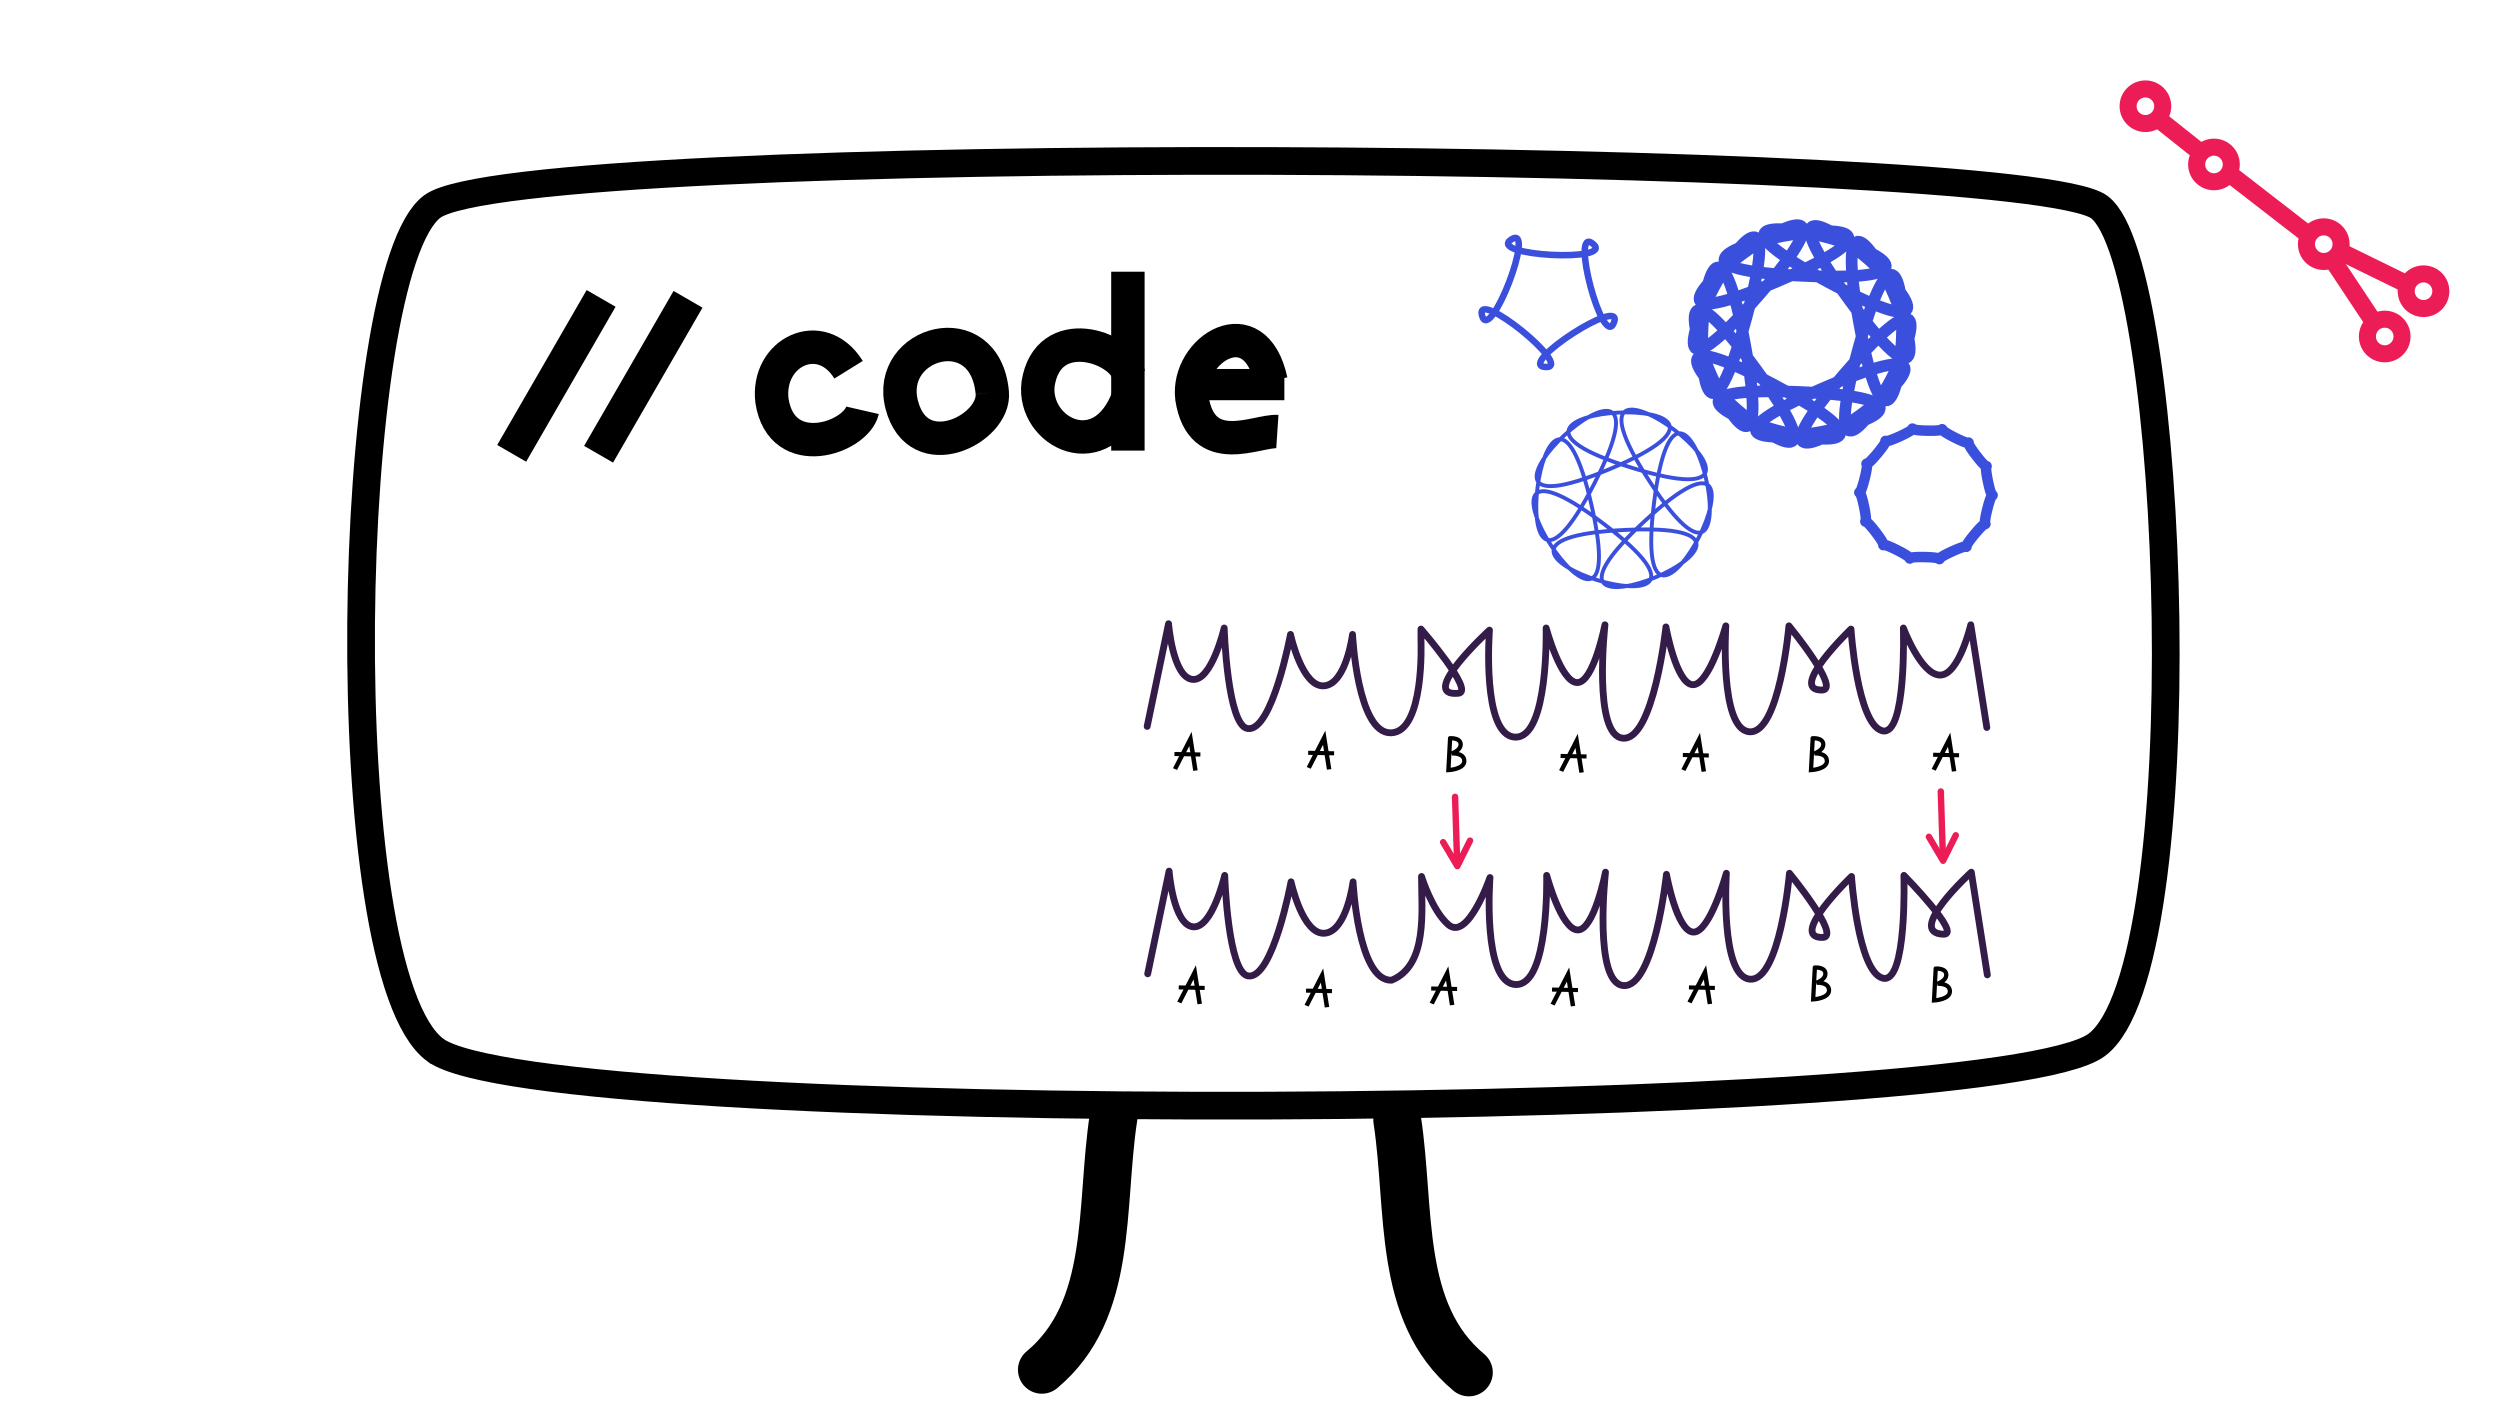 <?xml version="1.0" encoding="UTF-8" standalone="no"?>
<svg
   xmlns:dc="http://purl.org/dc/elements/1.1/"
   xmlns:cc="http://creativecommons.org/ns#"
   xmlns:rdf="http://www.w3.org/1999/02/22-rdf-syntax-ns#"
   xmlns:svg="http://www.w3.org/2000/svg"
   xmlns="http://www.w3.org/2000/svg"
   xmlns:sodipodi="http://sodipodi.sourceforge.net/DTD/sodipodi-0.dtd"
   xmlns:inkscape="http://www.inkscape.org/namespaces/inkscape"
   width="1920"
   height="1080"
   viewBox="0 0 1920 1080"
   version="1.1"
   id="svg821"
   sodipodi:docname="web.svg"
   inkscape:version="0.92.3 (2405546, 2018-03-11)">
  <defs
     id="defs825" />
  <sodipodi:namedview
     pagecolor="#ffffff"
     bordercolor="#666666"
     borderopacity="1"
     objecttolerance="10"
     gridtolerance="10"
     guidetolerance="10"
     inkscape:pageopacity="0"
     inkscape:pageshadow="2"
     inkscape:window-width="1839"
     inkscape:window-height="1025"
     id="namedview823"
     showgrid="false"
     fit-margin-top="0"
     fit-margin-left="0"
     fit-margin-right="0"
     fit-margin-bottom="0"
     inkscape:zoom="0.51375786"
     inkscape:cx="-218.13895"
     inkscape:cy="516.76993"
     inkscape:window-x="81"
     inkscape:window-y="27"
     inkscape:window-maximized="1"
     inkscape:current-layer="g819"
     inkscape:measure-start="0,0"
     inkscape:measure-end="0,0" />
  <g
     id="g819"
     style="fill:none;fill-rule:evenodd"
     transform="translate(0,970.949)">
    <path
       style="fill:none;stroke:#000000;stroke-width:21.276;stroke-linecap:butt;stroke-linejoin:miter;stroke-miterlimit:4;stroke-dasharray:none;stroke-opacity:1"
       d="m 334.363,-164.486 c -81.32,-59.841 -69.99,-597.773 -2.323,-647.905 67.667,-50.132 1221.501,-43.155 1280.189,0.449 58.688,43.605 77.686,584.475 -2.071,643.564 -79.756,59.089 -1194.475,63.732 -1275.795,3.891 z"
       id="path878"
       inkscape:connector-curvature="0"
       sodipodi:nodetypes="zzzzz" />
    <path
       style="fill:none;stroke:#000000;stroke-width:36.736;stroke-linecap:round;stroke-linejoin:miter;stroke-miterlimit:4;stroke-dasharray:none;stroke-opacity:1"
       d="m 855.171,-112.808 c -10.491,68.544 0.341,147.75 -55.015,193.861"
       id="path880"
       inkscape:connector-curvature="0"
       sodipodi:nodetypes="cc" />
    <path
       style="fill:none;fill-rule:evenodd;stroke:#000000;stroke-width:36.736;stroke-linecap:round;stroke-linejoin:miter;stroke-miterlimit:4;stroke-dasharray:none;stroke-opacity:1"
       d="m 1073.08,-110.789 c 10.491,68.544 -0.341,147.75 55.015,193.861"
       id="path880-5"
       inkscape:connector-curvature="0"
       sodipodi:nodetypes="cc" />
    <path
       style="fill:none;stroke:#000000;stroke-width:13.982;stroke-linecap:butt;stroke-linejoin:miter;stroke-miterlimit:4;stroke-dasharray:none;stroke-opacity:1"
       d="m -661.572,-843.166 -383.493,289.166 383.493,-12.371"
       id="path968"
       inkscape:connector-curvature="0" />
    <path
       style="fill:none;stroke:#000000;stroke-width:13.982;stroke-linecap:butt;stroke-linejoin:miter;stroke-miterlimit:4;stroke-dasharray:none;stroke-opacity:1"
       d="m -1045.065,-554 371.123,270.61"
       id="path970"
       inkscape:connector-curvature="0" />
    <path
       style="fill:none;stroke:#000000;stroke-width:13.982;stroke-linecap:butt;stroke-linejoin:miter;stroke-miterlimit:4;stroke-dasharray:none;stroke-opacity:1"
       d="m -661.572,-843.166 344.835,463.903"
       id="path972"
       inkscape:connector-curvature="0" />
    <path
       style="fill:none;stroke:#000000;stroke-width:13.982;stroke-linecap:butt;stroke-linejoin:miter;stroke-miterlimit:4;stroke-dasharray:none;stroke-opacity:1"
       d="m -673.943,-283.389 368.03,-388.132"
       id="path974"
       inkscape:connector-curvature="0" />
    <path
       style="fill:none;stroke:#000000;stroke-width:13.982;stroke-linecap:butt;stroke-linejoin:miter;stroke-miterlimit:4;stroke-dasharray:none;stroke-opacity:1"
       d="m -661.572,-566.37 355.659,-105.151"
       id="path976"
       inkscape:connector-curvature="0" />
    <path
       style="fill:none;stroke:#000000;stroke-width:13.982;stroke-linecap:butt;stroke-linejoin:miter;stroke-miterlimit:4;stroke-dasharray:none;stroke-opacity:1"
       d="m -661.572,-566.37 344.835,187.108"
       id="path978"
       inkscape:connector-curvature="0" />
    <path
       style="fill:none;stroke:#000000;stroke-width:13.982;stroke-linecap:butt;stroke-linejoin:miter;stroke-miterlimit:4;stroke-dasharray:none;stroke-opacity:1"
       d="m -661.572,-843.166 355.659,171.644"
       id="path980"
       inkscape:connector-curvature="0" />
    <path
       style="fill:none;stroke:#000000;stroke-width:13.982;stroke-linecap:butt;stroke-linejoin:miter;stroke-miterlimit:4;stroke-dasharray:none;stroke-opacity:1"
       d="m -673.943,-283.389 357.206,-95.873"
       id="path982"
       inkscape:connector-curvature="0" />
    <path
       style="fill:#000000;fill-rule:evenodd;stroke:#ec1d56;stroke-width:54.467;stroke-linecap:butt;stroke-linejoin:miter;stroke-miterlimit:4;stroke-dasharray:none;stroke-opacity:1;fill-opacity:1"
       d="m -694.814,-284.594 c -4.527,-18.893 9.39,-38.768 29.425,-36.781 20.035,1.987 35.56,26.838 19.126,44.137 -16.434,17.299 -44.024,11.537 -48.551,-7.356 z"
       id="path831-6-7-3-5"
       inkscape:connector-curvature="0"
       sodipodi:nodetypes="zzzz" />
    <path
       style="fill:#000000;fill-rule:evenodd;stroke:#ec1d56;stroke-width:54.467;stroke-linecap:butt;stroke-linejoin:miter;stroke-miterlimit:4;stroke-dasharray:none;stroke-opacity:1;fill-opacity:1"
       d="m -691.721,-835.092 c -4.527,-18.893 9.39,-38.768 29.425,-36.781 20.035,1.987 35.56,26.838 19.126,44.137 -16.434,17.299 -44.024,11.537 -48.551,-7.356 z"
       id="path831-6-7-3-6"
       inkscape:connector-curvature="0"
       sodipodi:nodetypes="zzzz" />
    <path
       style="fill:#000000;fill-rule:evenodd;stroke:#ec1d56;stroke-width:54.467;stroke-linecap:butt;stroke-linejoin:miter;stroke-miterlimit:4;stroke-dasharray:none;stroke-opacity:1;fill-opacity:1"
       d="m -697.907,-569.121 c -4.527,-18.893 9.39,-38.768 29.425,-36.781 20.035,1.987 35.56,26.838 19.126,44.137 -16.434,17.299 -44.024,11.537 -48.551,-7.356 z"
       id="path831-6-7-3-6-2"
       inkscape:connector-curvature="0"
       sodipodi:nodetypes="zzzz" />
    <path
       style="fill:#000000;fill-rule:evenodd;stroke:#ec1d56;stroke-width:54.467;stroke-linecap:butt;stroke-linejoin:miter;stroke-miterlimit:4;stroke-dasharray:none;stroke-opacity:1;fill-opacity:1"
       d="m -345.34,-380.467 c -4.527,-18.893 9.39,-38.768 29.425,-36.781 20.035,1.987 35.56,26.838 19.126,44.137 -16.434,17.299 -44.024,11.537 -48.551,-7.356 z"
       id="path831-6-7-3-6-9"
       inkscape:connector-curvature="0"
       sodipodi:nodetypes="zzzz" />
    <path
       style="fill:#000000;fill-rule:evenodd;stroke:#ec1d56;stroke-width:54.467;stroke-linecap:butt;stroke-linejoin:miter;stroke-miterlimit:4;stroke-dasharray:none;stroke-opacity:1;fill-opacity:1"
       d="m -336.062,-661.902 c -4.527,-18.893 9.39,-38.768 29.425,-36.781 20.035,1.987 35.56,26.838 19.126,44.137 -16.434,17.299 -44.024,11.537 -48.551,-7.356 z"
       id="path831-6-7-3-6-1"
       inkscape:connector-curvature="0"
       sodipodi:nodetypes="zzzz" />
    <path
       style="fill:#000000;fill-rule:evenodd;stroke:#ec1d56;stroke-width:54.467;stroke-linecap:butt;stroke-linejoin:miter;stroke-miterlimit:4;stroke-dasharray:none;stroke-opacity:1;fill-opacity:1"
       d="m -1051.421,-547.644 c -4.527,-18.893 9.39,-38.768 29.425,-36.781 20.035,1.987 35.56,26.838 19.126,44.137 -16.434,17.299 -44.024,11.537 -48.551,-7.356 z"
       id="path831-6-7-3-6-2-7"
       inkscape:connector-curvature="0"
       sodipodi:nodetypes="zzzz" />
    <g
       id="g1055"
       transform="matrix(5.658,0,0,5.658,1395.34,-1307.423)"
       inkscape:export-xdpi="600"
       inkscape:export-ydpi="600">
      <g
         transform="translate(1.931,3.687)"
         id="g1041"
         inkscape:export-xdpi="600"
         inkscape:export-ydpi="600"
         inkscape:export-filename="/home/zuzka/Plochasagitta_logo.png">
        <circle
           style="opacity:1;fill:none;fill-opacity:1;stroke:#ec1d56;stroke-width:2.314;stroke-linecap:round;stroke-linejoin:round;stroke-miterlimit:4;stroke-dasharray:none;stroke-dashoffset:0;stroke-opacity:1"
           id="path915"
           cx="66.876"
           cy="88.924"
           r="2.35" />
        <circle
           style="opacity:1;fill:none;fill-opacity:1;stroke:#ec1d56;stroke-width:2.314;stroke-linecap:round;stroke-linejoin:round;stroke-miterlimit:4;stroke-dasharray:none;stroke-dashoffset:0;stroke-opacity:1"
           id="path915-7"
           cx="80.418"
           cy="95.311"
           r="2.35" />
        <circle
           style="opacity:1;fill:none;fill-opacity:1;stroke:#ec1d56;stroke-width:2.314;stroke-linecap:round;stroke-linejoin:round;stroke-miterlimit:4;stroke-dasharray:none;stroke-dashoffset:0;stroke-opacity:1"
           id="path915-7-5"
           cx="75.15"
           cy="101.456"
           r="2.35" />
        <circle
           style="opacity:1;fill:none;fill-opacity:1;stroke:#ec1d56;stroke-width:2.314;stroke-linecap:round;stroke-linejoin:round;stroke-miterlimit:4;stroke-dasharray:none;stroke-dashoffset:0;stroke-opacity:1"
           id="path915-7-5-3"
           cx="51.973"
           cy="78.104"
           r="2.35" />
        <circle
           style="opacity:1;fill:none;fill-opacity:1;stroke:#ec1d56;stroke-width:2.314;stroke-linecap:round;stroke-linejoin:round;stroke-miterlimit:4;stroke-dasharray:none;stroke-dashoffset:0;stroke-opacity:1"
           id="path915-7-5-5"
           cx="42.667"
           cy="70.202"
           r="2.35" />
        <path
           style="fill:none;stroke:#ec1d56;stroke-width:2.4;stroke-linecap:butt;stroke-linejoin:miter;stroke-miterlimit:4;stroke-dasharray:none;stroke-opacity:1"
           d="m 44.2,71.754 6.084,4.842"
           id="path968-3"
           inkscape:connector-curvature="0" />
        <path
           style="fill:none;stroke:#ec1d56;stroke-width:2.4;stroke-linecap:butt;stroke-linejoin:miter;stroke-miterlimit:4;stroke-dasharray:none;stroke-opacity:1"
           d="m 54.023,79.326 10.561,8.178"
           id="path968-2"
           inkscape:connector-curvature="0"
           sodipodi:nodetypes="cc" />
        <path
           style="fill:none;stroke:#ec1d56;stroke-width:2.4;stroke-linecap:butt;stroke-linejoin:miter;stroke-miterlimit:4;stroke-dasharray:none;stroke-opacity:1"
           d="m 68.229,91.307 5.194,7.832"
           id="path968-9"
           inkscape:connector-curvature="0"
           sodipodi:nodetypes="cc" />
        <path
           style="fill:none;stroke:#ec1d56;stroke-width:2.4;stroke-linecap:butt;stroke-linejoin:miter;stroke-miterlimit:4;stroke-dasharray:none;stroke-opacity:1"
           d="m 69.701,90.215 8.439,4.134"
           id="path968-9-1"
           inkscape:connector-curvature="0"
           sodipodi:nodetypes="cc" />
      </g>
    </g>
    <g
       transform="matrix(11.652,0,0,11.652,6.86,-2449.546)"
       id="g91">
      <g
         transform="matrix(0.282,0,0,0.282,-21.492,135.712)"
         id="g5512">
        <path
           style="fill:none;fill-rule:evenodd;stroke:#331c47;stroke-width:1.6;stroke-linecap:round;stroke-linejoin:round;stroke-miterlimit:4;stroke-dasharray:none;stroke-opacity:1"
           d="m 342.375,196.346 5,-24 c 0,0 0.951,12.334 5.5,13 4.549,0.666 7.5,-12 7.5,-12 0,0 0.718,22.844 5.5,23.5 5.761,0.791 10,-22 10,-22 0,0 2.728,12.65 8,12 5.064,-0.624 6.5,-12 6.5,-12 0,0 1.119,23.23 9,23 8.529,-3.51 7,-16.229 7,-24.25 0,0 2.437,7.918 6.25,11.25 4.586,4.008 9.75,-11 9.75,-11 0,0 -1.893,24.669 6,25 7.893,0.331 7.25,-25.5 7.25,-25.5 0,0 3.412,12.67 7.25,12.75 3.838,0.08 6.5,-13.5 6.5,-13.5 0,0 -2.898,26.048 4.25,26.5 7.148,0.452 10,-26 10,-26 0,0 2.377,13.274 6.25,13.5 3.873,0.226 7.75,-13.75 7.75,-13.75 0,0 -1.534,24.163 5.5,24.75 7.034,0.587 9.25,-24.75 9.25,-24.75 0,0 12.261,14.929 7.75,15 -8.241,0.13 6.75,-14.25 6.75,-14.25 0,0 1.445,22.078 7.25,23.75 5.805,1.672 5,-24 5,-24 0,0 13.706,13.912 9.25,13.75 -9.045,-0.328 6.5,-14.5 6.5,-14.5 l 3.75,24"
           id="path7611-3"
           inkscape:connector-curvature="0"
           sodipodi:nodetypes="cczcscscccsczczczczczcsczcscc" />
        <g
           transform="matrix(0.516,0,0,0.47,169.417,120.163)"
           id="g4593-2-6">
          <path
             inkscape:connector-curvature="0"
             id="path4545-9-1"
             d="m 349.5,176.362 7,-15 2.25,15.75"
             style="fill:none;fill-rule:evenodd;stroke:#000000;stroke-width:2.031px;stroke-linecap:butt;stroke-linejoin:miter;stroke-opacity:1" />
          <path
             inkscape:connector-curvature="0"
             id="path4547-1-8"
             d="m 349.25,168.862 11.75,0.25"
             style="fill:none;fill-rule:evenodd;stroke:#000000;stroke-width:2.031px;stroke-linecap:butt;stroke-linejoin:miter;stroke-opacity:1" />
        </g>
        <g
           transform="matrix(0.516,0,0,0.47,199.167,120.913)"
           id="g4593-2-7">
          <path
             inkscape:connector-curvature="0"
             id="path4545-9-9"
             d="m 349.5,176.362 7,-15 2.25,15.75"
             style="fill:none;fill-rule:evenodd;stroke:#000000;stroke-width:2.031px;stroke-linecap:butt;stroke-linejoin:miter;stroke-opacity:1" />
          <path
             inkscape:connector-curvature="0"
             id="path4547-1-2"
             d="m 349.25,168.862 11.75,0.25"
             style="fill:none;fill-rule:evenodd;stroke:#000000;stroke-width:2.031px;stroke-linecap:butt;stroke-linejoin:miter;stroke-opacity:1" />
        </g>
        <g
           transform="matrix(0.516,0,0,0.47,228.417,120.413)"
           id="g4593-2-0">
          <path
             inkscape:connector-curvature="0"
             id="path4545-9-2"
             d="m 349.5,176.362 7,-15 2.25,15.75"
             style="fill:none;fill-rule:evenodd;stroke:#000000;stroke-width:2.031px;stroke-linecap:butt;stroke-linejoin:miter;stroke-opacity:1" />
          <path
             inkscape:connector-curvature="0"
             id="path4547-1-3"
             d="m 349.25,168.862 11.75,0.25"
             style="fill:none;fill-rule:evenodd;stroke:#000000;stroke-width:2.031px;stroke-linecap:butt;stroke-linejoin:miter;stroke-opacity:1" />
        </g>
        <g
           transform="matrix(0.516,0,0,0.47,256.667,120.663)"
           id="g4593-2-75">
          <path
             inkscape:connector-curvature="0"
             id="path4545-9-92"
             d="m 349.5,176.362 7,-15 2.25,15.75"
             style="fill:none;fill-rule:evenodd;stroke:#000000;stroke-width:2.031px;stroke-linecap:butt;stroke-linejoin:miter;stroke-opacity:1" />
          <path
             inkscape:connector-curvature="0"
             id="path4547-1-28"
             d="m 349.25,168.862 11.75,0.25"
             style="fill:none;fill-rule:evenodd;stroke:#000000;stroke-width:2.031px;stroke-linecap:butt;stroke-linejoin:miter;stroke-opacity:1" />
        </g>
        <g
           transform="matrix(0.516,0,0,0.47,288.667,120.163)"
           id="g4593-2-9">
          <path
             inkscape:connector-curvature="0"
             id="path4545-9-7"
             d="m 349.5,176.362 7,-15 2.25,15.75"
             style="fill:none;fill-rule:evenodd;stroke:#000000;stroke-width:2.031px;stroke-linecap:butt;stroke-linejoin:miter;stroke-opacity:1" />
          <path
             inkscape:connector-curvature="0"
             id="path4547-1-36"
             d="m 349.25,168.862 11.75,0.25"
             style="fill:none;fill-rule:evenodd;stroke:#000000;stroke-width:2.031px;stroke-linecap:butt;stroke-linejoin:miter;stroke-opacity:1" />
        </g>
        <path
           style="fill:none;fill-rule:evenodd;stroke:#000000;stroke-width:1px;stroke-linecap:butt;stroke-linejoin:miter;stroke-opacity:1"
           d="m 498.308,194.878 -0.401,7.448 c 0,0 3.768,-0.193 3.715,-2.158 -0.053,-1.965 -2.917,-1.743 -2.917,-1.743 0,0 2.059,-0.654 2.069,-2.077 0.011,-1.658 -2.465,-1.471 -2.465,-1.471 z"
           id="path4549-5-6-4"
           inkscape:connector-curvature="0"
           sodipodi:nodetypes="cczcsc" />
        <path
           style="fill:none;fill-rule:evenodd;stroke:#000000;stroke-width:1px;stroke-linecap:butt;stroke-linejoin:miter;stroke-opacity:1"
           d="m 526.558,195.128 -0.401,7.448 c 0,0 3.768,-0.193 3.715,-2.158 -0.053,-1.965 -2.917,-1.743 -2.917,-1.743 0,0 2.059,-0.654 2.069,-2.077 0.011,-1.658 -2.465,-1.471 -2.465,-1.471 z"
           id="path4549-5-6-7"
           inkscape:connector-curvature="0"
           sodipodi:nodetypes="cczcsc" />
      </g>
      <g
         transform="matrix(0.282,0,0,0.282,-21.492,104.103)"
         id="g5492">
        <path
           style="fill:none;fill-rule:evenodd;stroke:#331c47;stroke-width:1.6;stroke-linecap:round;stroke-linejoin:round;stroke-miterlimit:4;stroke-dasharray:none;stroke-opacity:1"
           d="m 342.25,250.612 5,-24 c 0,0 0.951,12.334 5.5,13 4.549,0.666 7.5,-12 7.5,-12 0,0 0.718,22.844 5.5,23.5 5.761,0.791 10,-22 10,-22 0,0 2.728,12.65 8,12 5.064,-0.624 6.5,-12 6.5,-12 0,0 1.119,23.23 9,23 7.881,-0.23 7,-21.5 7,-21.5 v -2.75 c 0,0 12.688,14.624 8.75,15 -9.795,0.934 7.25,-14.75 7.25,-14.75 0,0 -1.893,24.669 6,25 7.893,0.331 7.25,-25.5 7.25,-25.5 0,0 3.412,12.67 7.25,12.75 3.838,0.08 6.5,-13.5 6.5,-13.5 0,0 -2.898,26.048 4.25,26.5 7.148,0.452 10,-26 10,-26 0,0 2.377,13.274 6.25,13.5 3.873,0.226 7.75,-13.75 7.75,-13.75 0,0 -1.534,24.163 5.5,24.75 7.034,0.587 9.25,-24.75 9.25,-24.75 0,0 12.261,14.929 7.75,15 -8.241,0.13 6.75,-14.25 6.75,-14.25 0,0 1.445,22.078 7.25,23.75 5.805,1.672 5,-24 5,-24 0,0 4.045,10.828 8.5,11 4.455,0.172 7.25,-11.75 7.25,-11.75 l 3.75,24"
           id="path7611"
           inkscape:connector-curvature="0"
           sodipodi:nodetypes="cczcscsczccsczczczczczcsczczcc" />
        <g
           transform="matrix(0.516,0,0,0.47,168.417,177.693)"
           id="g4593-2-1">
          <path
             inkscape:connector-curvature="0"
             id="path4545-9-29"
             d="m 349.5,176.362 7,-15 2.25,15.75"
             style="fill:none;fill-rule:evenodd;stroke:#000000;stroke-width:2.031px;stroke-linecap:butt;stroke-linejoin:miter;stroke-opacity:1" />
          <path
             inkscape:connector-curvature="0"
             id="path4547-1-31"
             d="m 349.25,168.862 11.75,0.25"
             style="fill:none;fill-rule:evenodd;stroke:#000000;stroke-width:2.031px;stroke-linecap:butt;stroke-linejoin:miter;stroke-opacity:1" />
        </g>
        <g
           transform="matrix(0.516,0,0,0.47,199.667,177.413)"
           id="g4593-2-94">
          <path
             inkscape:connector-curvature="0"
             id="path4545-9-78"
             d="m 349.5,176.362 7,-15 2.25,15.75"
             style="fill:none;fill-rule:evenodd;stroke:#000000;stroke-width:2.031px;stroke-linecap:butt;stroke-linejoin:miter;stroke-opacity:1" />
          <path
             inkscape:connector-curvature="0"
             id="path4547-1-4"
             d="m 349.25,168.862 11.75,0.25"
             style="fill:none;fill-rule:evenodd;stroke:#000000;stroke-width:2.031px;stroke-linecap:butt;stroke-linejoin:miter;stroke-opacity:1" />
        </g>
        <g
           transform="matrix(0.516,0,0,0.47,258.667,178.15)"
           id="g4593-2-5">
          <path
             inkscape:connector-curvature="0"
             id="path4545-9-0"
             d="m 349.5,176.362 7,-15 2.25,15.75"
             style="fill:none;fill-rule:evenodd;stroke:#000000;stroke-width:2.031px;stroke-linecap:butt;stroke-linejoin:miter;stroke-opacity:1" />
          <path
             inkscape:connector-curvature="0"
             id="path4547-1-361"
             d="m 349.25,168.862 11.75,0.25"
             style="fill:none;fill-rule:evenodd;stroke:#000000;stroke-width:2.031px;stroke-linecap:butt;stroke-linejoin:miter;stroke-opacity:1" />
        </g>
        <g
           transform="matrix(0.516,0,0,0.47,287.24,177.925)"
           id="g4593-2-06">
          <path
             inkscape:connector-curvature="0"
             id="path4545-9-3"
             d="m 349.5,176.362 7,-15 2.25,15.75"
             style="fill:none;fill-rule:evenodd;stroke:#000000;stroke-width:2.031px;stroke-linecap:butt;stroke-linejoin:miter;stroke-opacity:1" />
          <path
             inkscape:connector-curvature="0"
             id="path4547-1-20"
             d="m 349.25,168.862 11.75,0.25"
             style="fill:none;fill-rule:evenodd;stroke:#000000;stroke-width:2.031px;stroke-linecap:butt;stroke-linejoin:miter;stroke-opacity:1" />
        </g>
        <g
           transform="matrix(0.516,0,0,0.47,345.74,177.87)"
           id="g4593-2-61">
          <path
             inkscape:connector-curvature="0"
             id="path4545-9-5"
             d="m 349.5,176.362 7,-15 2.25,15.75"
             style="fill:none;fill-rule:evenodd;stroke:#000000;stroke-width:2.031px;stroke-linecap:butt;stroke-linejoin:miter;stroke-opacity:1" />
          <path
             inkscape:connector-curvature="0"
             id="path4547-1-5"
             d="m 349.25,168.862 11.75,0.25"
             style="fill:none;fill-rule:evenodd;stroke:#000000;stroke-width:2.031px;stroke-linecap:butt;stroke-linejoin:miter;stroke-opacity:1" />
        </g>
        <path
           style="fill:none;fill-rule:evenodd;stroke:#000000;stroke-width:1px;stroke-linecap:butt;stroke-linejoin:miter;stroke-opacity:1"
           d="m 413.058,253.378 -0.401,7.448 c 0,0 3.768,-0.193 3.715,-2.158 -0.053,-1.965 -2.917,-1.743 -2.917,-1.743 0,0 2.059,-0.654 2.069,-2.077 0.011,-1.658 -2.465,-1.471 -2.465,-1.471 z"
           id="path4549-5-6-6"
           inkscape:connector-curvature="0"
           sodipodi:nodetypes="cczcsc" />
        <path
           style="fill:none;fill-rule:evenodd;stroke:#000000;stroke-width:1px;stroke-linecap:butt;stroke-linejoin:miter;stroke-opacity:1"
           d="m 497.808,253.378 -0.401,7.448 c 0,0 3.768,-0.193 3.715,-2.158 -0.053,-1.965 -2.917,-1.743 -2.917,-1.743 0,0 2.059,-0.654 2.069,-2.077 0.011,-1.658 -2.465,-1.471 -2.465,-1.471 z"
           id="path4549-5-6-5"
           inkscape:connector-curvature="0"
           sodipodi:nodetypes="cczcsc" />
      </g>
      <path
         inkscape:connector-curvature="0"
         id="path5074-8"
         d="m 95.316,179.417 0.139,4.345"
         style="fill:none;fill-rule:evenodd;stroke:#ec1d56;stroke-width:0.423;stroke-linecap:round;stroke-linejoin:round;stroke-miterlimit:4;stroke-dasharray:none;stroke-opacity:1" />
      <path
         inkscape:connector-curvature="0"
         id="path5076-6-3"
         d="m 94.531,182.405 0.935,1.578 0.836,-1.68"
         style="fill:none;fill-rule:evenodd;stroke:#ec1d56;stroke-width:0.423;stroke-linecap:round;stroke-linejoin:round;stroke-miterlimit:4;stroke-dasharray:none;stroke-opacity:1" />
      <path
         inkscape:connector-curvature="0"
         id="path5074-8-4"
         d="m 127.332,179.064 0.139,4.345"
         style="fill:none;fill-rule:evenodd;stroke:#ec1d56;stroke-width:0.423;stroke-linecap:round;stroke-linejoin:round;stroke-miterlimit:4;stroke-dasharray:none;stroke-opacity:1" />
      <path
         inkscape:connector-curvature="0"
         id="path5076-6-3-2"
         d="m 126.547,182.052 0.935,1.578 0.836,-1.68"
         style="fill:none;fill-rule:evenodd;stroke:#ec1d56;stroke-width:0.423;stroke-linecap:round;stroke-linejoin:round;stroke-miterlimit:4;stroke-dasharray:none;stroke-opacity:1" />
    </g>
    <g
       id="g1181"
       transform="translate(159.608,747.434)">
      <path
         sodipodi:nodetypes="cc"
         inkscape:connector-curvature="0"
         id="path1303-5"
         d="M 233.35,-1370.205 302.048,-1489.194"
         style="fill:none;fill-rule:evenodd;stroke:#000000;stroke-width:25.658;stroke-linecap:butt;stroke-linejoin:miter;stroke-miterlimit:4;stroke-dasharray:none;stroke-opacity:1" />
      <path
         sodipodi:nodetypes="cc"
         inkscape:connector-curvature="0"
         id="path1303-5-6"
         d="m 300.102,-1369.517 68.698,-118.989"
         style="fill:none;fill-rule:evenodd;stroke:#000000;stroke-width:25.658;stroke-linecap:butt;stroke-linejoin:miter;stroke-miterlimit:4;stroke-dasharray:none;stroke-opacity:1" />
      <path
         sodipodi:nodetypes="ccc"
         inkscape:connector-curvature="0"
         id="path1365-8-6"
         d="m 492.099,-1434.418 c -21.154,-34.089 -63.415,-13.462 -58.82,23.979 7.544,47.79 64.622,28.515 69.526,7.173"
         style="fill:none;fill-rule:evenodd;stroke:#000000;stroke-width:25.658;stroke-linecap:butt;stroke-linejoin:miter;stroke-miterlimit:4;stroke-dasharray:none;stroke-opacity:1" />
      <path
         sodipodi:nodetypes="czc"
         inkscape:connector-curvature="0"
         id="path1365-8-7"
         d="m 602.456,-1416.9 c -5.582,-60.365 -82.069,-39.094 -69.526,9.38 12.543,48.475 72.281,18.664 69.526,-9.38"
         style="fill:none;fill-rule:evenodd;stroke:#000000;stroke-width:25.658;stroke-linecap:butt;stroke-linejoin:miter;stroke-miterlimit:4;stroke-dasharray:none;stroke-opacity:1" />
      <path
         sodipodi:nodetypes="cc"
         inkscape:connector-curvature="0"
         id="path1303"
         d="m 706.62,-1372.314 v -137.396"
         style="fill:none;fill-rule:evenodd;stroke:#000000;stroke-width:25.658;stroke-linecap:butt;stroke-linejoin:miter;stroke-miterlimit:4;stroke-dasharray:none;stroke-opacity:1" />
      <path
         sodipodi:nodetypes="ccc"
         inkscape:connector-curvature="0"
         id="path1365"
         d="m 707.172,-1414.251 c -20.181,55.499 -74.12,28.061 -69.526,-9.38 7.544,-47.789 64.622,-28.515 69.526,-7.173"
         style="fill:none;fill-rule:evenodd;stroke:#000000;stroke-width:25.658;stroke-linecap:butt;stroke-linejoin:miter;stroke-miterlimit:4;stroke-dasharray:none;stroke-opacity:1" />
      <path
         sodipodi:nodetypes="ccc"
         inkscape:connector-curvature="0"
         id="path1365-8-6-5"
         d="m 816.535,-1425.88 c -12.395,-57.446 -65.361,-24.168 -60.767,13.273 7.544,47.79 50.024,24.622 65.633,25.665"
         style="fill:none;fill-rule:evenodd;stroke:#000000;stroke-width:25.658;stroke-linecap:butt;stroke-linejoin:miter;stroke-miterlimit:4;stroke-dasharray:none;stroke-opacity:1" />
      <path
         sodipodi:nodetypes="cc"
         inkscape:connector-curvature="0"
         id="path1303-3"
         d="m 764.326,-1423.013 h 62.458"
         style="fill:none;fill-rule:evenodd;stroke:#000000;stroke-width:24;stroke-linecap:butt;stroke-linejoin:miter;stroke-miterlimit:4;stroke-dasharray:none;stroke-opacity:1" />
    </g>
    <path
       sodipodi:type="star"
       style="opacity:1;fill:none;fill-opacity:1;stroke:#3a50dd;stroke-width:8.064;stroke-linecap:round;stroke-linejoin:round;stroke-miterlimit:4;stroke-dasharray:none;stroke-dashoffset:0;stroke-opacity:1"
       id="path1183"
       sodipodi:sides="14"
       sodipodi:cx="1479.1438"
       sodipodi:cy="-591.66799"
       sodipodi:r1="48.539314"
       sodipodi:r2="47.32233"
       sodipodi:arg1="0.24497866"
       sodipodi:arg2="0.46937814"
       inkscape:flatsided="true"
       inkscape:rounded="1.08"
       inkscape:randomized="0"
       d="m 1526.234,-579.895 c -5.659,22.634 5.147,1.329 -9.771,19.266 -14.918,17.937 4.061,3.43 -17.163,13.118 -21.224,9.688 2.17,4.853 -21.155,4.373 -23.325,-0.48 -0.15,5.314 -20.957,-5.239 -20.807,-10.553 -2.441,4.722 -16.608,-13.813 -14.168,-18.536 -4.248,3.196 -8.97,-19.651 -4.722,-22.847 -5.214,1.036 0.445,-21.597 5.658,-22.634 -5.147,-1.329 9.771,-19.266 14.918,-17.937 -4.061,-3.43 17.163,-13.118 21.224,-9.688 -2.17,-4.853 21.155,-4.373 23.325,0.48 0.15,-5.314 20.957,5.239 20.807,10.553 2.441,-4.722 16.608,13.813 14.168,18.536 4.248,-3.196 8.97,19.651 4.722,22.847 5.214,-1.036 -0.445,21.597 z" />
    <path
       sodipodi:type="star"
       style="opacity:1;fill:none;fill-opacity:1;stroke:#3a50dd;stroke-width:9.026;stroke-linecap:round;stroke-linejoin:round;stroke-miterlimit:4;stroke-dasharray:none;stroke-dashoffset:0;stroke-opacity:1"
       id="path1185"
       sodipodi:sides="14"
       sodipodi:cx="1384.0442"
       sodipodi:cy="-714.46991"
       sodipodi:r1="44.625877"
       sodipodi:r2="43.507011"
       sodipodi:arg1="0.71574359"
       sodipodi:arg2="0.94014306"
       inkscape:flatsided="true"
       inkscape:rounded="10"
       inkscape:randomized="0"
       d="m 1417.719,-685.187 c -130.32,149.868 166.399,-66.771 -16.04,11.711 -182.439,78.482 178.891,12.039 -19.533,3.592 -198.424,-8.447 155.952,88.465 -19.157,-5.239 -175.109,-93.704 102.124,147.369 -14.987,-13.032 -117.111,-160.401 28.07,177.085 -7.848,-18.244 -35.918,-195.329 -51.544,171.727 0.845,-19.842 52.389,-191.57 -120.949,132.357 9.37,-17.511 130.32,-149.868 -166.399,66.771 16.04,-11.711 182.439,-78.482 -178.891,-12.039 19.533,-3.592 198.424,8.447 -155.952,-88.465 19.157,5.239 175.109,93.704 -102.124,-147.369 14.987,13.032 117.111,160.401 -28.07,-177.085 7.848,18.244 35.918,195.329 51.544,-171.727 -0.845,19.842 -52.389,191.57 120.949,-132.357 -9.37,17.511 z" />
    <path
       sodipodi:type="star"
       style="opacity:1;fill:none;fill-opacity:1;stroke:#3a50dd;stroke-width:3;stroke-linecap:round;stroke-linejoin:round;stroke-miterlimit:4;stroke-dasharray:none;stroke-dashoffset:0;stroke-opacity:1"
       id="path1187"
       sodipodi:sides="9"
       sodipodi:cx="1246.1285"
       sodipodi:cy="-588.33767"
       sodipodi:r1="24.431641"
       sodipodi:r2="23.81909"
       sodipodi:arg1="0.82297445"
       sodipodi:arg2="1.1720403"
       inkscape:flatsided="true"
       inkscape:rounded="10"
       inkscape:randomized="0"
       d="m 1262.743,-570.425 c -122.529,113.65 151.515,-1.812 -15.401,6.489 -166.916,8.301 117.232,96.004 -15.969,-4.929 -133.201,-100.933 28.095,148.898 -9.065,-14.04 -37.16,-162.939 -74.188,132.122 2.081,-16.582 76.269,-148.704 -141.758,53.524 12.253,-11.365 154.011,-64.889 -142.997,-50.118 16.692,-0.83 159.689,49.288 -77.327,-130.31 13.32,10.093 90.647,140.403 24.526,-149.528 3.716,16.294 -20.81,165.822 114.903,-98.78 -7.627,14.87 z" />
    <path
       sodipodi:type="star"
       style="opacity:1;fill:none;fill-opacity:1;stroke:#3a50dd;stroke-width:5.016;stroke-linecap:round;stroke-linejoin:round;stroke-miterlimit:4;stroke-dasharray:none;stroke-dashoffset:0;stroke-opacity:1"
       id="path1193"
       sodipodi:sides="5"
       sodipodi:cx="1189.7269"
       sodipodi:cy="-742.34222"
       sodipodi:r1="53.327564"
       sodipodi:r2="43.142906"
       sodipodi:arg1="0.36717383"
       sodipodi:arg2="0.99549236"
       inkscape:flatsided="true"
       inkscape:rounded="-0.37"
       inkscape:randomized="0"
       d="m 1239.5,-723.199 c 8.327,-21.649 -75.762,32.88 -52.599,34.109 23.163,1.229 -54.682,-61.893 -48.694,-39.484 5.989,22.409 41.966,-71.132 22.505,-58.512 -19.462,12.62 80.619,17.931 62.602,3.322 -18.017,-14.609 7.859,82.214 16.186,60.565 z"
       inkscape:transform-center-x="29.436649"
       inkscape:transform-center-y="-115.68729" />
  </g>
</svg>
